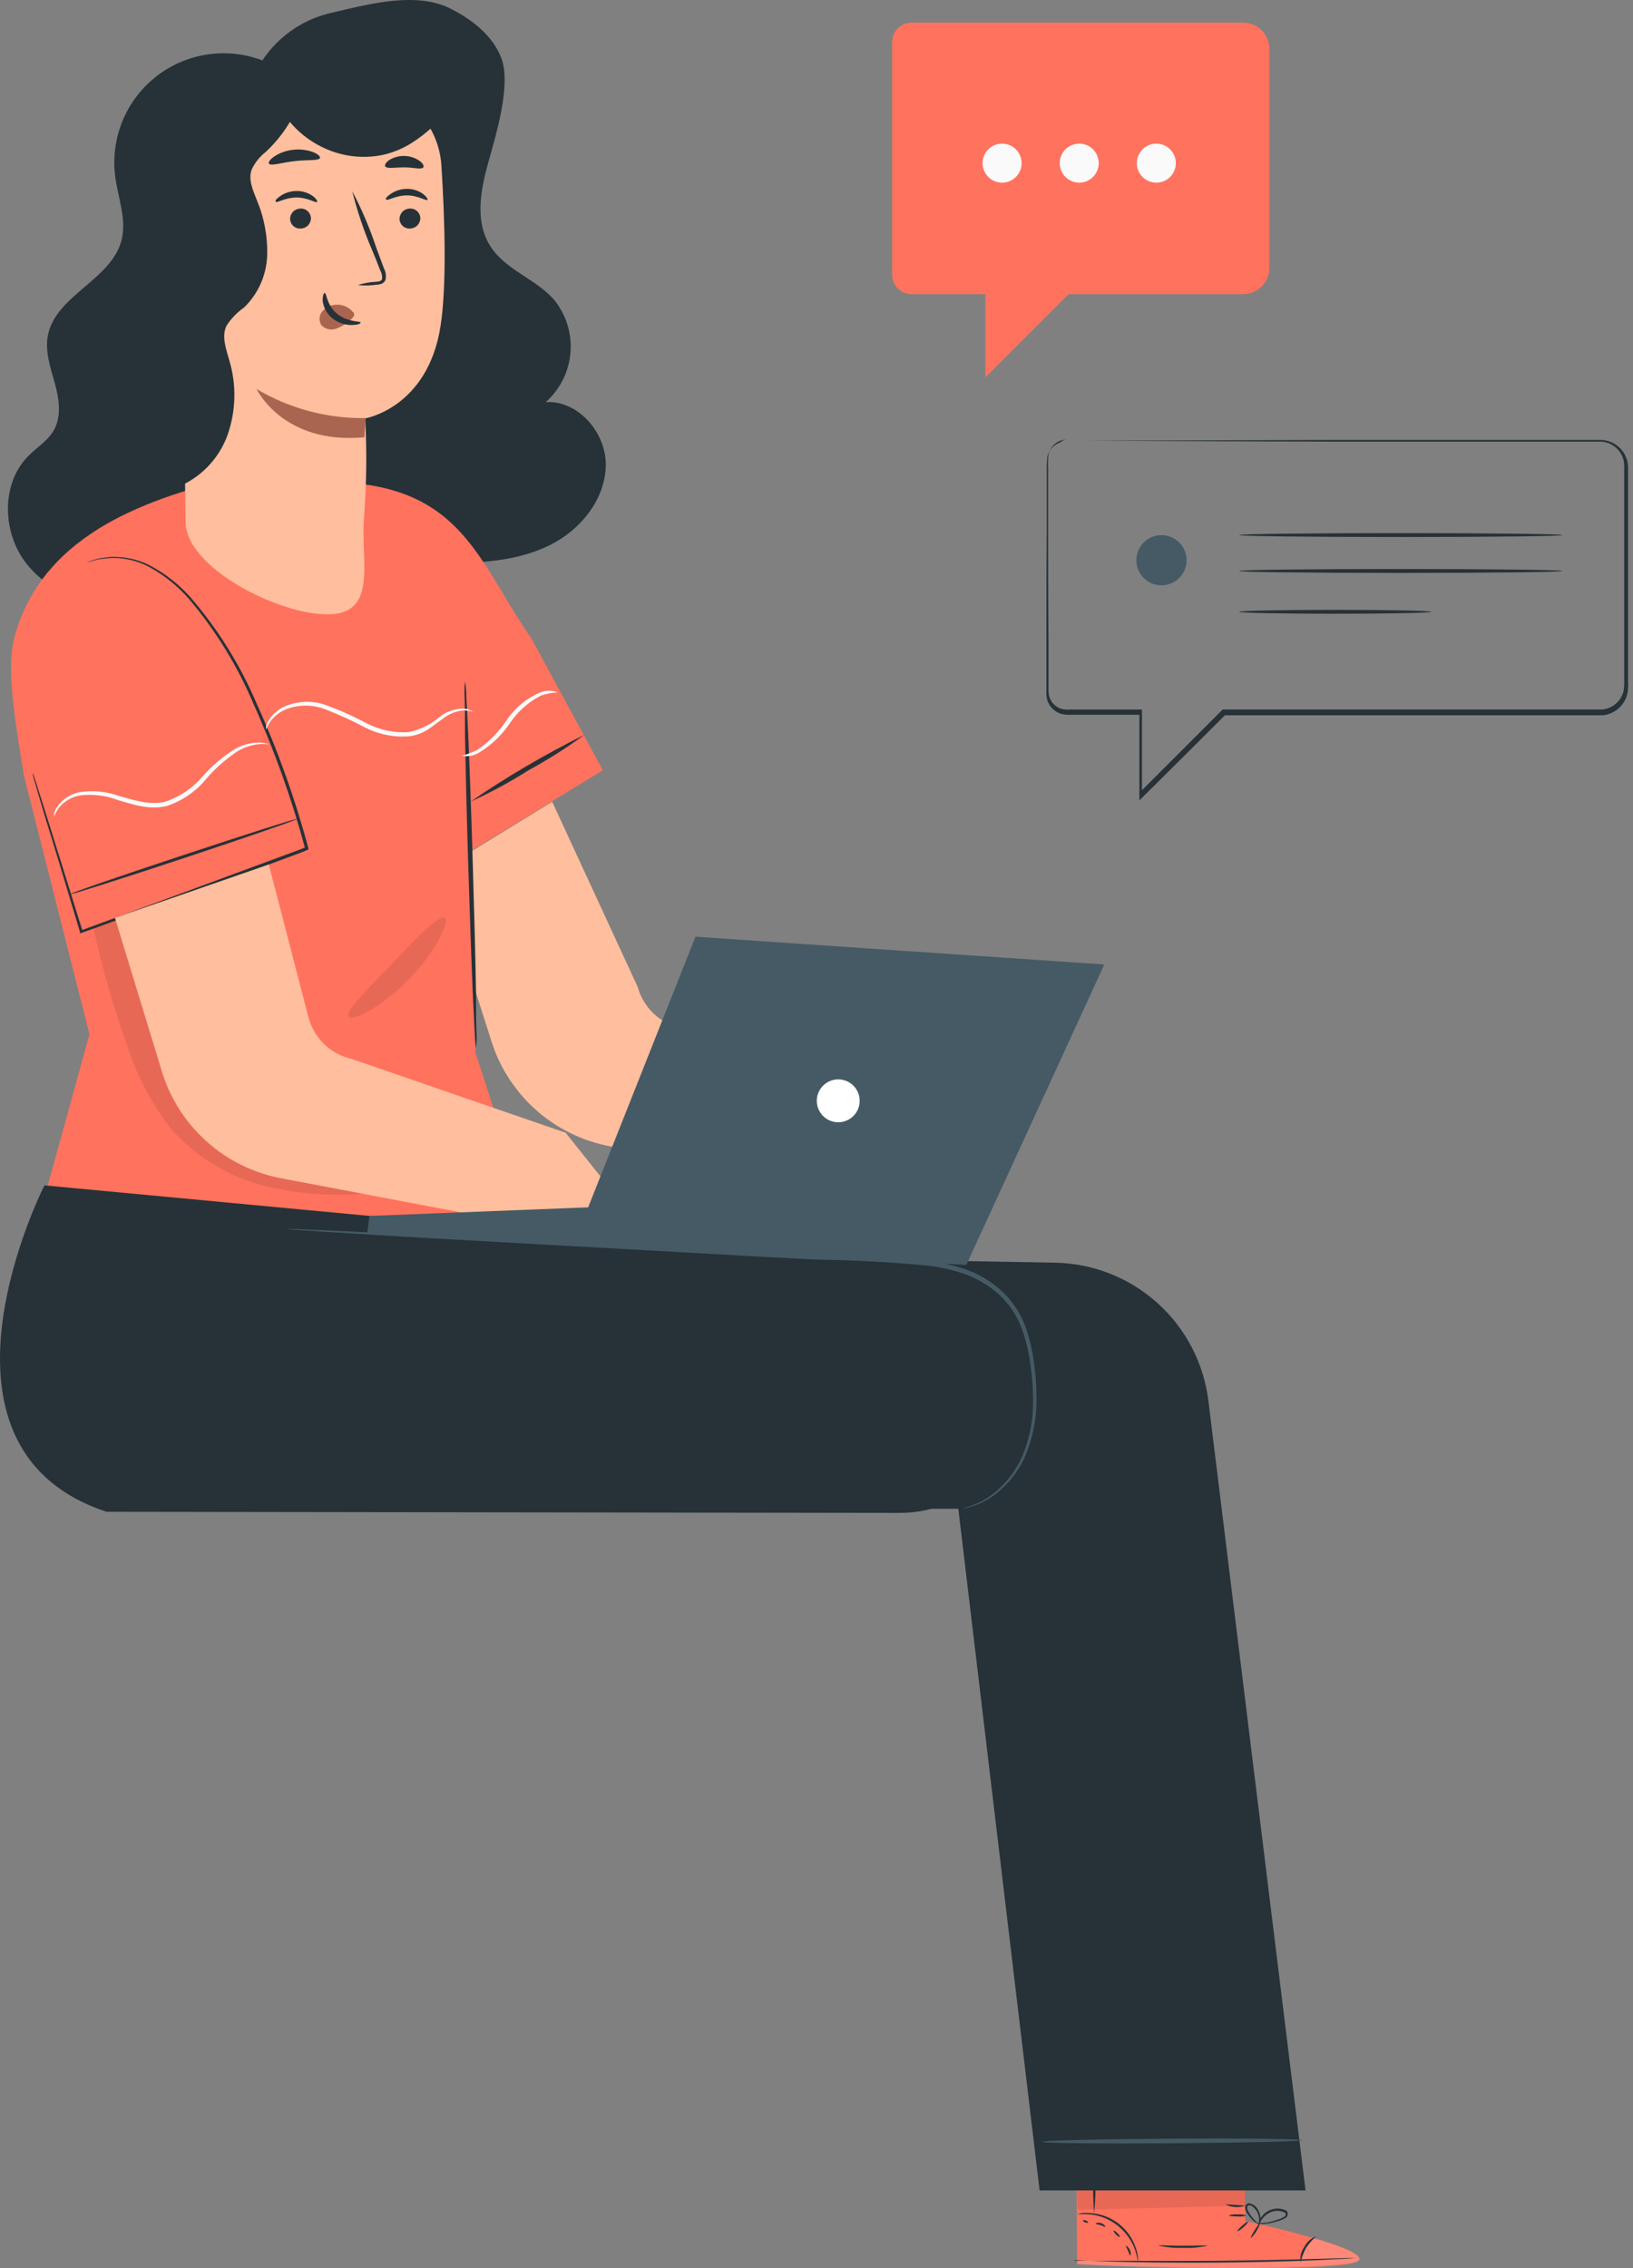 <svg width="216" height="300" viewBox="0 0 216 300" fill="none" xmlns="http://www.w3.org/2000/svg">
<rect x="0" y="0" width="216" height="300" fill="#808080" stroke="none"/>
<path d="M37.779 9.605C35.487 8.021 32.785 7.135 30.001 7.051C27.216 6.968 24.466 7.692 22.083 9.135C19.7 10.579 17.785 12.68 16.569 15.187C15.352 17.694 14.887 20.498 15.228 23.264C15.588 26.135 16.797 29.018 16.065 31.819C14.681 37.05 7.3 39.096 6.323 44.42C5.94 46.524 6.684 48.64 7.253 50.698C7.823 52.755 8.172 55.08 7.102 56.928C6.323 58.3 4.894 59.16 3.778 60.276C0.174 63.868 0.29 70.169 3.255 74.226C6.219 78.283 11.601 80.294 16.681 80.131C21.78 79.758 26.697 78.077 30.956 75.249" fill="#263238"/>
<path d="M33.034 11.372C33.869 8.95 35.315 6.785 37.231 5.084C39.147 3.384 41.469 2.207 43.973 1.665C48.936 0.503 55.097 -1.148 59.642 1.165C62.479 2.618 65.199 4.722 66.315 7.71C67.64 11.197 65.606 17.846 64.583 21.497C63.56 25.147 62.804 29.285 64.815 32.493C66.826 35.702 70.744 36.818 73.208 39.55C74.846 41.509 75.655 44.029 75.464 46.575C75.273 49.121 74.097 51.492 72.185 53.185C76.579 52.929 80.323 57.405 80.125 61.799C79.927 66.193 76.766 70.052 72.848 72.04C68.93 74.028 64.397 74.447 60.003 74.458C54.534 74.471 49.079 73.906 43.728 72.773C39.334 71.843 34.754 70.366 31.895 66.902C29.267 63.717 28.535 59.37 28.535 55.278C28.535 40.666 36.172 26.216 32.848 11.964" fill="#263238"/>
<path d="M59.262 119.747L64.9 137.394C65.971 140.992 68.015 144.225 70.807 146.735C73.599 149.246 77.029 150.937 80.721 151.622L118.373 158.597L128.614 158.271L118.373 145.624L90.078 135.975C88.721 135.681 87.471 135.02 86.462 134.065C85.454 133.11 84.727 131.898 84.359 130.558L73.037 106.042L58.773 114.795L59.262 119.747Z" fill="#FFBE9D"/>
<path d="M3.75 102.485C4.273 105.217 12.236 125.095 12.236 125.095C12.236 125.095 43.227 114.633 42.82 113.04C42.483 111.796 36.531 91.895 29.393 80.875C28.051 78.747 26.229 76.962 24.073 75.664C21.917 74.366 19.488 73.591 16.979 73.4C15.584 73.307 12.561 74.76 11.736 75.225C5.214 78.91 -0.33 81.386 3.75 102.485Z" fill="#455A64"/>
<path d="M47.459 63.973C61.478 65.542 63.733 75.063 70.29 84.444L79.74 101.881L62.303 112.54L62.908 139.277L71.185 164.851L5.796 158.701L11.83 136.801L3.123 102.415C2.46 97.766 0.658 89.012 1.879 84.409C5.68 70.006 20.664 65.809 30.94 63.113C33.068 62.566 43.321 62.601 45.099 63.031" fill="#FF725E"/>
<path d="M4.324 102.206L4.464 102.578C4.545 102.845 4.673 103.217 4.824 103.682C5.138 104.67 5.591 106.089 6.161 107.902C7.323 111.575 8.939 116.818 10.927 123.177L10.706 123.072L39.767 112.331L40.488 112.029L40.372 112.273C38.608 105.724 36.327 99.326 33.548 93.139C31.398 88.048 28.482 83.316 24.9 79.108C23.499 77.525 21.846 76.185 20.006 75.144C18.625 74.349 17.075 73.891 15.484 73.807C15.178 73.79 14.871 73.79 14.566 73.807L13.752 73.889L13.066 73.97L12.508 74.121L11.741 74.319L11.473 74.377C11.552 74.33 11.639 74.298 11.729 74.284L12.485 74.04L13.043 73.877C13.273 73.827 13.506 73.792 13.74 73.772L14.554 73.668C14.867 73.644 15.182 73.644 15.495 73.668C17.127 73.725 18.721 74.172 20.145 74.97C22.017 76.003 23.703 77.343 25.132 78.934C28.773 83.138 31.738 87.883 33.92 92.999C36.726 99.2 39.024 105.619 40.791 112.192V112.366L40.628 112.436L39.895 112.738C28.991 116.818 18.878 120.445 10.753 123.409L10.59 123.479V123.305C8.672 116.923 7.102 111.68 5.94 107.983C5.394 106.158 4.975 104.729 4.685 103.729C4.545 103.264 4.44 102.892 4.359 102.566C4.339 102.447 4.327 102.327 4.324 102.206Z" fill="#263238"/>
<path d="M39.322 108.321C39.322 108.425 32.638 110.75 24.315 113.505C15.992 116.26 9.203 118.411 9.203 118.294C9.203 118.178 15.887 115.865 24.222 113.11C32.557 110.355 39.253 108.204 39.322 108.321Z" fill="#263238"/>
<g opacity="0.3">
<path opacity="0.3" d="M12.34 122.7C13.602 128.393 15.236 133.996 17.234 139.474C18.485 142.958 20.265 146.228 22.511 149.169C25.833 153.001 30.266 155.703 35.194 156.9C40.094 158.084 45.174 158.332 50.166 157.632L25.278 143.566L18.652 120.561L12.34 122.7Z" fill="black"/>
</g>
<path d="M15.203 121.398L21.341 141.485C22.402 145.102 24.44 148.357 27.231 150.89C30.023 153.423 33.459 155.136 37.162 155.842L74.814 162.991L85.055 162.665L74.814 149.82L46.508 140.056C45.144 139.75 43.891 139.076 42.884 138.106C41.877 137.136 41.157 135.909 40.8 134.557L35.558 114.342L15.203 121.398Z" fill="#FFBE9D"/>
<path d="M62.968 138.579C62.868 137.952 62.81 137.319 62.794 136.684C62.736 135.348 62.643 133.604 62.538 131.488C62.352 127.106 62.143 121.026 61.934 114.365C61.725 107.704 61.585 101.578 61.504 97.231C61.504 95.115 61.504 93.371 61.446 92.034C61.418 91.398 61.438 90.761 61.504 90.128C61.619 90.753 61.678 91.387 61.678 92.023C61.748 93.36 61.829 95.103 61.934 97.219C62.12 101.602 62.341 107.681 62.538 114.342C62.736 121.003 62.899 127.129 62.968 131.477C62.968 133.592 62.968 135.348 63.038 136.673C63.075 137.309 63.051 137.947 62.968 138.579Z" fill="#263238"/>
<g opacity="0.3">
<path opacity="0.3" d="M58.819 121.398C59.505 121.84 57.738 125.781 54.076 129.535C50.414 133.29 46.532 135.15 46.078 134.464C45.625 133.778 48.496 130.977 51.891 127.42C55.285 123.863 58.098 120.945 58.819 121.398Z" fill="black"/>
</g>
<path d="M77.222 97.242C74.885 98.955 72.434 100.509 69.887 101.892C67.438 103.45 64.882 104.833 62.238 106.031C67.021 102.75 72.028 99.81 77.222 97.231V97.242Z" fill="#263238"/>
<path d="M35.536 98.428C35.536 98.486 35.071 98.358 34.269 98.428C33.124 98.534 32.027 98.935 31.083 99.591C29.674 100.565 28.396 101.717 27.282 103.02C25.896 104.711 24.052 105.966 21.97 106.635C19.645 107.158 17.436 106.344 15.588 105.821C14 105.214 12.289 105.002 10.601 105.205C9.481 105.401 8.469 105.995 7.753 106.879C7.521 107.23 7.319 107.599 7.148 107.983C7.148 107.983 7.148 107.856 7.148 107.635C7.233 107.318 7.366 107.016 7.544 106.74C8.238 105.736 9.29 105.037 10.485 104.787C12.245 104.506 14.049 104.674 15.727 105.275C17.587 105.786 19.691 106.53 21.807 106.054C23.778 105.402 25.529 104.214 26.864 102.625C28.029 101.315 29.366 100.169 30.839 99.219C31.858 98.572 33.039 98.226 34.245 98.219C34.567 98.217 34.888 98.26 35.199 98.347C35.431 98.37 35.547 98.405 35.536 98.428Z" fill="#FAFAFA"/>
<path d="M62.57 94.15C62.19 94.043 61.801 93.977 61.407 93.953C60.345 94.031 59.334 94.437 58.513 95.115C57.955 95.499 57.35 95.987 56.676 96.44C55.924 96.938 55.07 97.26 54.177 97.382C52.142 97.553 50.1 97.15 48.283 96.219C46.547 95.299 44.758 94.483 42.924 93.778C41.45 93.231 39.837 93.182 38.332 93.639C37.311 93.935 36.413 94.555 35.775 95.406C35.356 96.01 35.252 96.44 35.194 96.429C35.136 96.417 35.194 96.312 35.194 96.115C35.267 95.82 35.384 95.537 35.542 95.278C36.147 94.312 37.073 93.591 38.158 93.243C39.746 92.689 41.475 92.689 43.064 93.243C44.932 93.924 46.75 94.736 48.504 95.673C50.217 96.557 52.137 96.959 54.06 96.835C55.607 96.512 57.044 95.795 58.234 94.755C59.136 94.072 60.241 93.712 61.372 93.732C61.681 93.748 61.983 93.831 62.256 93.976C62.442 94.057 62.57 94.127 62.57 94.15Z" fill="#FAFAFA"/>
<path d="M61.062 99.963C61.799 99.775 62.513 99.506 63.19 99.16C64.708 98.104 66.013 96.771 67.037 95.231C68.126 93.621 69.656 92.358 71.443 91.593C71.812 91.439 72.207 91.36 72.606 91.36C73.005 91.36 73.4 91.439 73.768 91.593C73.012 91.617 72.263 91.754 71.548 92C69.907 92.845 68.505 94.088 67.468 95.615C66.405 97.218 65 98.564 63.352 99.556C62.665 99.967 61.85 100.111 61.062 99.963Z" fill="#FAFAFA"/>
<path d="M164.729 293.767L164.543 281.934L142.375 282.143L142.468 299.463L143.84 299.533C149.966 299.812 174.982 300.544 179.062 299.266C183.607 297.836 164.729 293.767 164.729 293.767Z" fill="#FF725E"/>
<g opacity="0.4">
<path opacity="0.4" d="M173.96 296.092C173.96 296.092 180.574 297.929 179.772 299.022C178.97 300.114 153.652 300.335 142.48 299.463V298.963H172.007C172.007 298.963 172.669 296.15 173.96 296.092Z" fill="white"/>
</g>
<path d="M142.14 298.952H142.524L143.616 299.01L147.65 299.149C151.056 299.242 155.787 299.312 160.96 299.266C166.133 299.219 170.864 299.091 174.259 298.94L178.293 298.743L179.385 298.661C179.512 298.68 179.642 298.68 179.769 298.661H179.385H178.223L174.201 298.777C170.795 298.87 166.064 298.987 160.902 299.022C155.741 299.056 150.998 299.022 147.604 299.022H143.57H142.082L142.14 298.952Z" fill="#263238"/>
<path d="M172.014 299.254C172.186 298.586 172.432 297.939 172.746 297.324C173.138 296.758 173.594 296.239 174.107 295.778C173.423 296.034 172.859 296.535 172.526 297.185C172.107 297.789 171.925 298.525 172.014 299.254Z" fill="#263238"/>
<path d="M165.451 296.046C165.451 296.046 165.823 295.697 166.137 295.185C166.451 294.674 166.672 294.221 166.602 294.186C166.532 294.151 166.23 294.535 165.916 295.046C165.602 295.557 165.393 295.999 165.451 296.046Z" fill="#263238"/>
<path d="M163.704 295.104C163.704 295.162 164.099 294.93 164.483 294.581C164.866 294.232 165.122 293.907 165.076 293.849C165.029 293.791 164.68 294.035 164.297 294.383C163.913 294.732 163.599 295.058 163.704 295.104Z" fill="#263238"/>
<path d="M162.543 293.023C162.543 293.105 163.054 293.163 163.705 293.163C164.098 293.203 164.494 293.16 164.868 293.035C164.497 292.897 164.098 292.849 163.705 292.895C163.313 292.853 162.916 292.896 162.543 293.023Z" fill="#263238"/>
<path d="M162.09 291.559C162.492 291.766 162.933 291.889 163.385 291.919C163.837 291.949 164.291 291.886 164.717 291.733C163.841 291.683 162.965 291.624 162.09 291.559Z" fill="#263238"/>
<path d="M166.18 294.104C166.653 294.184 167.136 294.184 167.609 294.104C168.123 294.035 168.629 293.919 169.121 293.756C169.42 293.669 169.709 293.548 169.981 293.395C170.15 293.294 170.275 293.132 170.33 292.942C170.351 292.836 170.341 292.726 170.302 292.625C170.263 292.524 170.196 292.437 170.109 292.372C169.562 292.113 168.942 292.051 168.355 292.197C167.768 292.344 167.25 292.689 166.889 293.174C166.671 293.456 166.516 293.781 166.435 294.128C166.405 294.254 166.405 294.385 166.435 294.511C166.578 294.089 166.795 293.696 167.075 293.349C167.378 292.976 167.781 292.698 168.237 292.547C168.513 292.451 168.805 292.411 169.096 292.429C169.388 292.447 169.672 292.523 169.934 292.651C170.167 292.814 170.074 293.081 169.83 293.233C169.574 293.374 169.306 293.491 169.028 293.581C168.55 293.749 168.06 293.881 167.563 293.977C166.726 294.046 166.18 294.058 166.18 294.104Z" fill="#263238"/>
<path d="M166.552 294.174C166.726 293.872 166.78 293.515 166.703 293.174C166.659 292.802 166.523 292.447 166.308 292.14C166.188 291.934 166.019 291.76 165.816 291.634C165.614 291.508 165.383 291.435 165.145 291.419C165.001 291.453 164.875 291.54 164.793 291.663C164.711 291.786 164.679 291.936 164.703 292.082C164.743 292.31 164.831 292.528 164.959 292.721C165.148 293.034 165.375 293.323 165.633 293.581C165.858 293.835 166.141 294.031 166.459 294.151C166.459 294.151 166.168 293.895 165.773 293.442C165.542 293.181 165.339 292.897 165.168 292.593C164.971 292.291 164.831 291.756 165.168 291.687C165.505 291.617 165.889 292 166.11 292.291C166.311 292.564 166.45 292.877 166.517 293.209C166.559 293.529 166.571 293.852 166.552 294.174Z" fill="#263238"/>
<path d="M142.551 292.884C142.551 292.884 143.179 292.814 144.19 292.884C145.495 293.018 146.736 293.518 147.77 294.325C148.819 295.133 149.624 296.215 150.095 297.452C150.432 298.405 150.479 299.045 150.525 299.033C150.548 298.887 150.548 298.738 150.525 298.591C150.478 298.197 150.393 297.807 150.27 297.429C149.861 296.129 149.068 294.983 147.995 294.142C146.922 293.302 145.62 292.806 144.26 292.721C143.854 292.681 143.445 292.681 143.039 292.721C142.702 292.826 142.551 292.861 142.551 292.884Z" fill="#263238"/>
<path d="M144.769 283.642C144.619 285.152 144.564 286.671 144.606 288.188C144.564 289.707 144.603 291.229 144.723 292.744C144.873 291.23 144.927 289.708 144.885 288.188C144.927 286.671 144.889 285.154 144.769 283.642Z" fill="#263238"/>
<path d="M153.246 297.022C154.31 297.257 155.4 297.355 156.489 297.313C157.578 297.362 158.668 297.269 159.733 297.034C159.733 296.952 158.28 297.034 156.489 297.034C154.699 297.034 153.246 296.929 153.246 297.022Z" fill="#263238"/>
<path d="M148.93 297.057C148.93 297.115 149.046 297.359 149.197 297.696C149.348 298.034 149.43 298.313 149.511 298.313C149.592 298.313 149.616 297.964 149.441 297.58C149.267 297.197 148.976 296.999 148.93 297.057Z" fill="#263238"/>
<path d="M147.27 295.034C147.27 295.034 147.363 295.313 147.595 295.546C147.828 295.778 148.06 295.918 148.107 295.871C148.153 295.825 148.014 295.581 147.781 295.348C147.549 295.116 147.328 294.976 147.27 295.034Z" fill="#263238"/>
<path d="M144.923 294.116C144.923 294.197 145.237 294.186 145.562 294.302C145.888 294.418 146.12 294.581 146.178 294.535C146.237 294.488 146.051 294.174 145.644 294.046C145.237 293.918 144.9 294.058 144.923 294.116Z" fill="#263238"/>
<path d="M143.246 293.698C143.246 293.767 143.351 293.884 143.537 293.953C143.723 294.023 143.885 294.023 143.92 293.953C143.955 293.884 143.816 293.767 143.63 293.698C143.444 293.628 143.269 293.628 143.246 293.698Z" fill="#263238"/>
<g opacity="0.3">
<path opacity="0.3" d="M142.573 292.291L164.718 291.733L164.66 289.059L142.41 289.408L142.573 292.291Z" fill="black"/>
</g>
<path d="M74.809 165.851L139.581 167.013C144.6 167.109 149.415 169.016 153.139 172.383C156.862 175.75 159.243 180.349 159.842 185.333L172.687 289.722H137.511L126.759 199.562H75.68L74.809 165.851Z" fill="#263238"/>
<path d="M172.248 283.073C172.248 283.235 164.541 283.421 155.044 283.48C145.547 283.538 137.828 283.48 137.828 283.294C137.828 283.108 145.524 282.933 155.032 282.875C164.541 282.817 172.248 282.91 172.248 283.073Z" fill="#455A64"/>
<path d="M14.086 199.957C-11.767 191.401 5.879 156.783 5.879 156.783L118.881 167.408C121.038 167.393 123.177 167.805 125.174 168.62C127.171 169.435 128.987 170.638 130.518 172.158C132.048 173.679 133.262 175.487 134.09 177.479C134.918 179.471 135.343 181.607 135.341 183.764C135.343 185.911 134.921 188.037 134.1 190.02C133.28 192.004 132.076 193.806 130.558 195.324C129.04 196.842 127.237 198.046 125.254 198.867C123.27 199.688 121.144 200.11 118.997 200.108L14.086 199.957Z" fill="#263238"/>
<path d="M48.551 163.27L48.876 160.829L77.798 159.69L91.992 123.897L146.069 127.571L127.819 167.304L48.551 163.27Z" fill="#455A64"/>
<path d="M113.277 147.112C112.978 147.587 112.545 147.963 112.032 148.192C111.52 148.421 110.951 148.492 110.397 148.398C109.844 148.303 109.331 148.046 108.924 147.66C108.516 147.274 108.233 146.775 108.109 146.228C107.985 145.68 108.027 145.108 108.228 144.584C108.429 144.06 108.782 143.608 109.241 143.284C109.699 142.961 110.244 142.78 110.805 142.767C111.366 142.753 111.919 142.905 112.393 143.206C113.027 143.608 113.476 144.244 113.642 144.976C113.808 145.708 113.676 146.476 113.277 147.112Z" fill="white"/>
<path d="M37.602 162.561C37.713 162.541 37.827 162.541 37.939 162.561H38.927L42.705 162.712L56.654 163.363L102.502 165.688C104.733 165.792 106.954 165.978 109.128 166.002C111.301 166.025 113.464 166.118 115.579 166.246C117.695 166.374 119.776 166.513 121.798 166.722C123.809 166.852 125.794 167.243 127.704 167.885C129.529 168.53 131.202 169.543 132.621 170.861C133.937 172.134 134.957 173.682 135.608 175.394C136.181 176.976 136.571 178.618 136.771 180.288C136.992 181.828 137.1 183.382 137.096 184.938C137.138 187.619 136.607 190.279 135.539 192.738C134.701 194.584 133.443 196.208 131.865 197.481C130.866 198.275 129.732 198.881 128.517 199.271C128.095 199.407 127.658 199.492 127.215 199.527C127.215 199.527 127.669 199.434 128.482 199.155C129.661 198.73 130.755 198.1 131.714 197.295C133.214 196.03 134.407 194.44 135.201 192.645C136.218 190.222 136.709 187.611 136.643 184.985C136.634 183.459 136.513 181.936 136.283 180.428C136.08 178.796 135.69 177.193 135.12 175.65C134.498 174.009 133.517 172.528 132.249 171.314C130.875 170.059 129.262 169.095 127.506 168.478C125.628 167.837 123.674 167.446 121.694 167.315C119.683 167.118 117.613 166.978 115.498 166.862C113.382 166.746 111.243 166.664 109.069 166.629C106.896 166.595 104.675 166.42 102.432 166.316L56.584 163.758L42.635 162.91L38.857 162.654L37.881 162.572L37.602 162.561Z" fill="#455A64"/>
<path d="M23.781 13.615L23.851 17.102L24.549 69.099C24.63 75.144 37.033 81.398 43.496 81.258C50.018 81.119 47.693 74.179 48.146 68.472C48.483 64.101 48.538 59.713 48.309 55.336C48.309 55.336 56.551 53.964 58.26 43.2C59.108 37.852 58.841 29.076 58.388 21.904C58.292 20.373 57.889 18.878 57.2 17.509C56.512 16.139 55.554 14.923 54.383 13.933C53.212 12.944 51.853 12.201 50.388 11.751C48.922 11.301 47.381 11.152 45.856 11.313L23.781 13.615Z" fill="#FFBE9D"/>
<path d="M55.599 28.832C55.602 29.193 55.464 29.541 55.214 29.801C54.965 30.062 54.623 30.215 54.262 30.227C54.087 30.241 53.91 30.22 53.743 30.165C53.576 30.109 53.422 30.021 53.29 29.905C53.157 29.789 53.05 29.648 52.973 29.489C52.897 29.331 52.853 29.159 52.844 28.983C52.84 28.624 52.977 28.278 53.224 28.017C53.471 27.757 53.81 27.603 54.169 27.588C54.345 27.574 54.522 27.595 54.69 27.65C54.857 27.705 55.012 27.793 55.146 27.909C55.279 28.025 55.388 28.166 55.465 28.325C55.543 28.483 55.589 28.655 55.599 28.832Z" fill="#263238"/>
<path d="M56.536 26.437C56.362 26.611 55.316 25.844 53.828 25.844C52.34 25.844 51.259 26.588 51.096 26.414C50.933 26.239 51.189 26.007 51.666 25.658C52.307 25.213 53.07 24.978 53.851 24.984C54.624 24.978 55.379 25.223 56.002 25.681C56.467 26.077 56.618 26.356 56.536 26.437Z" fill="#263238"/>
<path d="M41.126 28.832C41.133 29.192 40.997 29.54 40.749 29.801C40.501 30.061 40.161 30.215 39.801 30.227C39.625 30.243 39.447 30.223 39.279 30.168C39.11 30.114 38.955 30.026 38.821 29.91C38.688 29.793 38.579 29.651 38.502 29.492C38.424 29.333 38.38 29.16 38.371 28.983C38.368 28.624 38.504 28.278 38.752 28.017C38.999 27.757 39.338 27.603 39.696 27.588C39.872 27.574 40.049 27.595 40.217 27.65C40.385 27.705 40.54 27.793 40.673 27.909C40.806 28.025 40.915 28.166 40.993 28.325C41.071 28.483 41.116 28.655 41.126 28.832Z" fill="#263238"/>
<path d="M41.938 26.716C41.764 26.89 40.718 26.123 39.23 26.123C37.742 26.123 36.661 26.867 36.498 26.693C36.336 26.518 36.591 26.286 37.068 25.937C37.713 25.491 38.48 25.255 39.265 25.263C40.038 25.26 40.791 25.505 41.415 25.96C41.869 26.309 42.02 26.635 41.938 26.716Z" fill="#263238"/>
<path d="M47.33 37.701C48.111 37.457 48.919 37.312 49.736 37.271C50.12 37.271 50.48 37.155 50.538 36.899C50.58 36.494 50.49 36.087 50.283 35.737C49.934 34.818 49.55 33.854 49.12 32.842C48.081 30.398 47.238 27.875 46.598 25.298C47.837 27.654 48.883 30.107 49.725 32.633L50.794 35.528C51.033 35.985 51.103 36.512 50.992 37.016C50.936 37.15 50.85 37.27 50.742 37.366C50.633 37.463 50.504 37.534 50.364 37.574C50.156 37.634 49.941 37.665 49.725 37.666C48.931 37.778 48.127 37.789 47.33 37.701Z" fill="#263238"/>
<path d="M48.352 55.301C43.284 55.377 38.294 54.045 33.938 51.453C33.938 51.453 37.425 58.846 48.201 57.835L48.352 55.301Z" fill="#AA6550"/>
<path d="M46.705 41.305C46.422 40.948 46.052 40.67 45.631 40.497C45.209 40.324 44.751 40.262 44.299 40.317C43.971 40.343 43.653 40.436 43.363 40.59C43.073 40.744 42.818 40.956 42.613 41.212C42.413 41.46 42.294 41.764 42.273 42.083C42.252 42.401 42.33 42.718 42.497 42.99C42.736 43.255 43.048 43.442 43.393 43.529C43.739 43.616 44.102 43.598 44.438 43.479C45.145 43.223 45.794 42.828 46.344 42.316C46.507 42.193 46.648 42.044 46.763 41.874C46.82 41.793 46.851 41.695 46.851 41.596C46.851 41.496 46.82 41.398 46.763 41.316" fill="#AA6550"/>
<path d="M42.959 38.748C43.192 38.748 43.203 40.352 44.575 41.491C45.947 42.63 47.679 42.467 47.691 42.653C47.702 42.839 47.307 42.967 46.528 42.99C45.585 43 44.668 42.679 43.936 42.084C43.229 41.504 42.778 40.669 42.68 39.759C42.669 39.143 42.808 38.748 42.959 38.748Z" fill="#263238"/>
<path d="M32.533 8.64C32.533 8.512 32.707 8.442 32.8 8.477C32.893 8.512 32.916 8.651 32.87 8.779C32.823 8.907 32.696 8.977 32.602 8.942C32.553 8.911 32.519 8.862 32.506 8.805C32.493 8.749 32.502 8.689 32.533 8.64Z" fill="#263238"/>
<path d="M23.221 64.531C24.8 63.93 26.231 62.996 27.416 61.792C28.602 60.589 29.514 59.144 30.091 57.556C31.219 54.359 31.301 50.886 30.324 47.64C29.894 46.141 29.289 44.502 29.952 43.095C30.561 42.144 31.351 41.322 32.277 40.677C34.125 38.892 35.219 36.467 35.334 33.9C35.426 31.346 34.958 28.803 33.962 26.449C33.451 25.147 32.8 23.729 33.3 22.403C33.731 21.491 34.372 20.694 35.171 20.078C36.705 18.647 37.973 16.955 38.914 15.08C39.312 14.451 39.564 13.742 39.652 13.005C39.74 12.267 39.663 11.518 39.426 10.814C38.647 9.198 36.613 8.686 34.776 8.558C30.522 8.233 25.814 9.175 23.152 12.476C20.722 15.429 20.443 19.555 20.269 23.38C19.734 35.434 19.199 47.605 21.28 59.497" fill="#263238"/>
<path d="M62.571 12.418C61.98 12.788 61.366 13.121 60.735 13.418C60.182 13.826 59.661 14.277 59.177 14.766C58.91 15.033 58.607 15.336 58.34 15.638C58.259 15.719 58.224 15.801 58.142 15.882L57.84 16.184L57.085 16.893C56.36 17.559 55.582 18.166 54.76 18.707C53.544 19.528 52.189 20.123 50.761 20.462C48.013 21.057 45.145 20.705 42.624 19.462C40.875 18.621 39.34 17.393 38.137 15.87C36.312 13.429 36.021 11.453 36.87 10.372C37.718 9.291 39.834 9.454 42.205 10.035C43.353 10.335 44.517 10.568 45.693 10.732C46.623 10.869 47.571 10.845 48.494 10.663C48.943 10.553 49.379 10.397 49.796 10.198C50.401 9.93 51.156 9.523 52.016 9.117C52.458 8.907 52.911 8.698 53.411 8.512L54.155 8.245C54.423 8.152 54.725 8.047 55.004 7.977C56.059 7.713 57.151 7.626 58.235 7.722C59.094 7.76 59.934 7.989 60.694 8.391C61.453 8.793 62.115 9.358 62.63 10.046C63.292 11.139 63.025 11.988 62.571 12.418Z" fill="#263238"/>
<path d="M42.324 20.892C42.173 21.299 40.697 21.101 38.953 21.311C37.21 21.52 35.803 21.997 35.571 21.636C35.466 21.462 35.71 21.09 36.28 20.695C37.033 20.202 37.895 19.899 38.791 19.811C39.682 19.711 40.586 19.818 41.429 20.125C42.069 20.381 42.383 20.706 42.324 20.892Z" fill="#263238"/>
<path d="M55.994 22.136C55.726 22.473 54.703 22.136 53.471 22.136C52.239 22.136 51.204 22.357 50.96 22.008C50.855 21.834 51.018 21.497 51.483 21.171C52.095 20.793 52.806 20.603 53.525 20.625C54.245 20.648 54.941 20.883 55.529 21.299C55.959 21.625 56.11 21.973 55.994 22.136Z" fill="#263238"/>
<path d="M141.119 58.1C140.83 58.133 140.545 58.196 140.269 58.29C139.874 58.436 139.522 58.679 139.246 58.997C138.969 59.316 138.778 59.698 138.689 60.11C138.621 60.731 138.604 61.357 138.639 61.98C138.639 62.67 138.639 63.43 138.639 64.25C138.639 65.89 138.639 67.77 138.639 69.89C138.639 74.13 138.639 79.28 138.689 85.22C138.689 86.71 138.689 88.22 138.689 89.83V91.02C138.664 91.407 138.701 91.795 138.799 92.17C138.91 92.538 139.11 92.874 139.38 93.148C139.65 93.421 139.983 93.625 140.349 93.74C140.737 93.845 141.139 93.882 141.539 93.85H151.049V94.07C151.049 97.53 151.049 101.21 151.049 105.07L150.659 104.91L161.659 93.91L161.729 93.84H210.439C210.939 93.84 211.439 93.84 211.919 93.84C212.612 93.781 213.266 93.496 213.783 93.031C214.299 92.565 214.649 91.943 214.779 91.26C214.835 90.786 214.855 90.308 214.839 89.83V79.63C214.839 75.8 214.839 72.03 214.839 68.35V61.54C214.83 61.123 214.738 60.712 214.569 60.33C214.318 59.764 213.909 59.282 213.392 58.941C212.874 58.601 212.269 58.416 211.649 58.41H192.979H175.569L150.359 58.32H143.509H141.729H141.119H141.729H143.509L150.359 58.27L175.569 58.19H192.979H202.679H211.679C212.393 58.191 213.09 58.399 213.687 58.79C214.284 59.181 214.754 59.737 215.039 60.39C215.237 60.827 215.343 61.301 215.349 61.78V68.6C215.349 72.28 215.349 76.05 215.349 79.88V90.08C215.373 90.588 215.353 91.096 215.289 91.6C215.189 92.127 214.977 92.625 214.666 93.062C214.355 93.499 213.954 93.863 213.489 94.13C213.025 94.403 212.506 94.567 211.969 94.61C211.419 94.61 210.969 94.61 210.439 94.61H204.439H161.919L162.089 94.54C158.289 98.34 154.623 101.99 151.089 105.49L150.709 105.88V105.33C150.709 101.51 150.709 97.83 150.709 94.33L150.919 94.54H141.619C141.179 94.566 140.737 94.522 140.309 94.41C139.887 94.27 139.504 94.031 139.192 93.713C138.881 93.394 138.65 93.006 138.519 92.58C138.415 92.169 138.378 91.743 138.409 91.32V90.13C138.409 88.54 138.409 87.01 138.409 85.52C138.409 79.58 138.409 74.43 138.459 70.19C138.459 68.07 138.459 66.19 138.459 64.55C138.459 63.73 138.459 62.97 138.459 62.28C138.438 61.646 138.465 61.011 138.539 60.38C138.642 59.953 138.85 59.559 139.146 59.233C139.441 58.908 139.814 58.663 140.229 58.52C140.485 58.306 140.792 58.161 141.119 58.1Z" fill="#263238"/>
<path d="M153.629 77.42C155.462 77.42 156.949 75.934 156.949 74.1C156.949 72.267 155.462 70.78 153.629 70.78C151.795 70.78 150.309 72.267 150.309 74.1C150.309 75.934 151.795 77.42 153.629 77.42Z" fill="#455A64"/>
<path d="M206.68 70.77C206.68 70.92 197.1 71.03 185.29 71.03C173.48 71.03 163.91 70.92 163.91 70.77C163.91 70.62 173.48 70.51 185.29 70.51C197.1 70.51 206.68 70.63 206.68 70.77Z" fill="#263238"/>
<path d="M206.68 75.52C206.68 75.67 197.1 75.78 185.29 75.78C173.48 75.78 163.91 75.67 163.91 75.52C163.91 75.37 173.48 75.26 185.29 75.26C197.1 75.26 206.68 75.38 206.68 75.52Z" fill="#263238"/>
<path d="M189.33 80.92C189.33 81.06 183.64 81.18 176.62 81.18C169.6 81.18 163.91 81.06 163.91 80.92C163.91 80.78 169.6 80.66 176.62 80.66C183.64 80.66 189.33 80.78 189.33 80.92Z" fill="#263238"/>
<path d="M120.6 3H164.44C164.894 2.999 165.344 3.087 165.763 3.26C166.183 3.433 166.565 3.687 166.886 4.007C167.207 4.328 167.462 4.709 167.636 5.128C167.81 5.547 167.9 5.996 167.9 6.45V35.45C167.9 36.368 167.535 37.248 166.887 37.897C166.238 38.546 165.358 38.91 164.44 38.91H141.34L130.34 49.91V38.91H120.57C119.89 38.91 119.238 38.641 118.756 38.161C118.275 37.681 118.003 37.03 118 36.35V5.56C118 5.221 118.067 4.885 118.199 4.571C118.33 4.258 118.522 3.974 118.764 3.736C119.006 3.498 119.293 3.31 119.608 3.184C119.923 3.057 120.26 2.995 120.6 3Z" fill="#FF725E"/>
<path d="M135.129 21.58C135.129 22.091 134.977 22.59 134.693 23.015C134.409 23.439 134.006 23.77 133.534 23.965C133.062 24.16 132.542 24.21 132.042 24.11C131.541 24.01 131.081 23.763 130.721 23.401C130.36 23.039 130.116 22.579 130.017 22.078C129.919 21.576 129.971 21.057 130.168 20.586C130.365 20.115 130.697 19.713 131.123 19.43C131.548 19.148 132.048 18.998 132.559 19C132.897 19 133.232 19.067 133.545 19.197C133.857 19.327 134.141 19.517 134.38 19.757C134.618 19.996 134.807 20.281 134.936 20.594C135.065 20.907 135.13 21.242 135.129 21.58Z" fill="#FAFAFA"/>
<path d="M145.332 21.58C145.332 22.091 145.181 22.589 144.897 23.014C144.614 23.438 144.211 23.769 143.739 23.964C143.268 24.159 142.749 24.21 142.249 24.111C141.748 24.011 141.288 23.765 140.928 23.405C140.567 23.044 140.321 22.584 140.221 22.084C140.122 21.583 140.173 21.064 140.368 20.593C140.564 20.122 140.894 19.719 141.318 19.435C141.743 19.152 142.242 19 142.752 19C143.091 18.999 143.427 19.065 143.741 19.194C144.054 19.323 144.339 19.513 144.579 19.753C144.819 19.993 145.009 20.278 145.138 20.591C145.267 20.905 145.333 21.241 145.332 21.58Z" fill="#FAFAFA"/>
<path d="M155.531 21.58C155.531 22.091 155.38 22.589 155.096 23.014C154.813 23.438 154.41 23.769 153.938 23.964C153.467 24.159 152.948 24.21 152.448 24.111C151.947 24.011 151.488 23.765 151.127 23.405C150.766 23.044 150.52 22.584 150.421 22.084C150.321 21.583 150.372 21.064 150.567 20.593C150.763 20.122 151.093 19.719 151.518 19.435C151.942 19.152 152.441 19 152.951 19C153.635 19 154.292 19.272 154.775 19.756C155.259 20.24 155.531 20.896 155.531 21.58Z" fill="#FAFAFA"/>
</svg>

